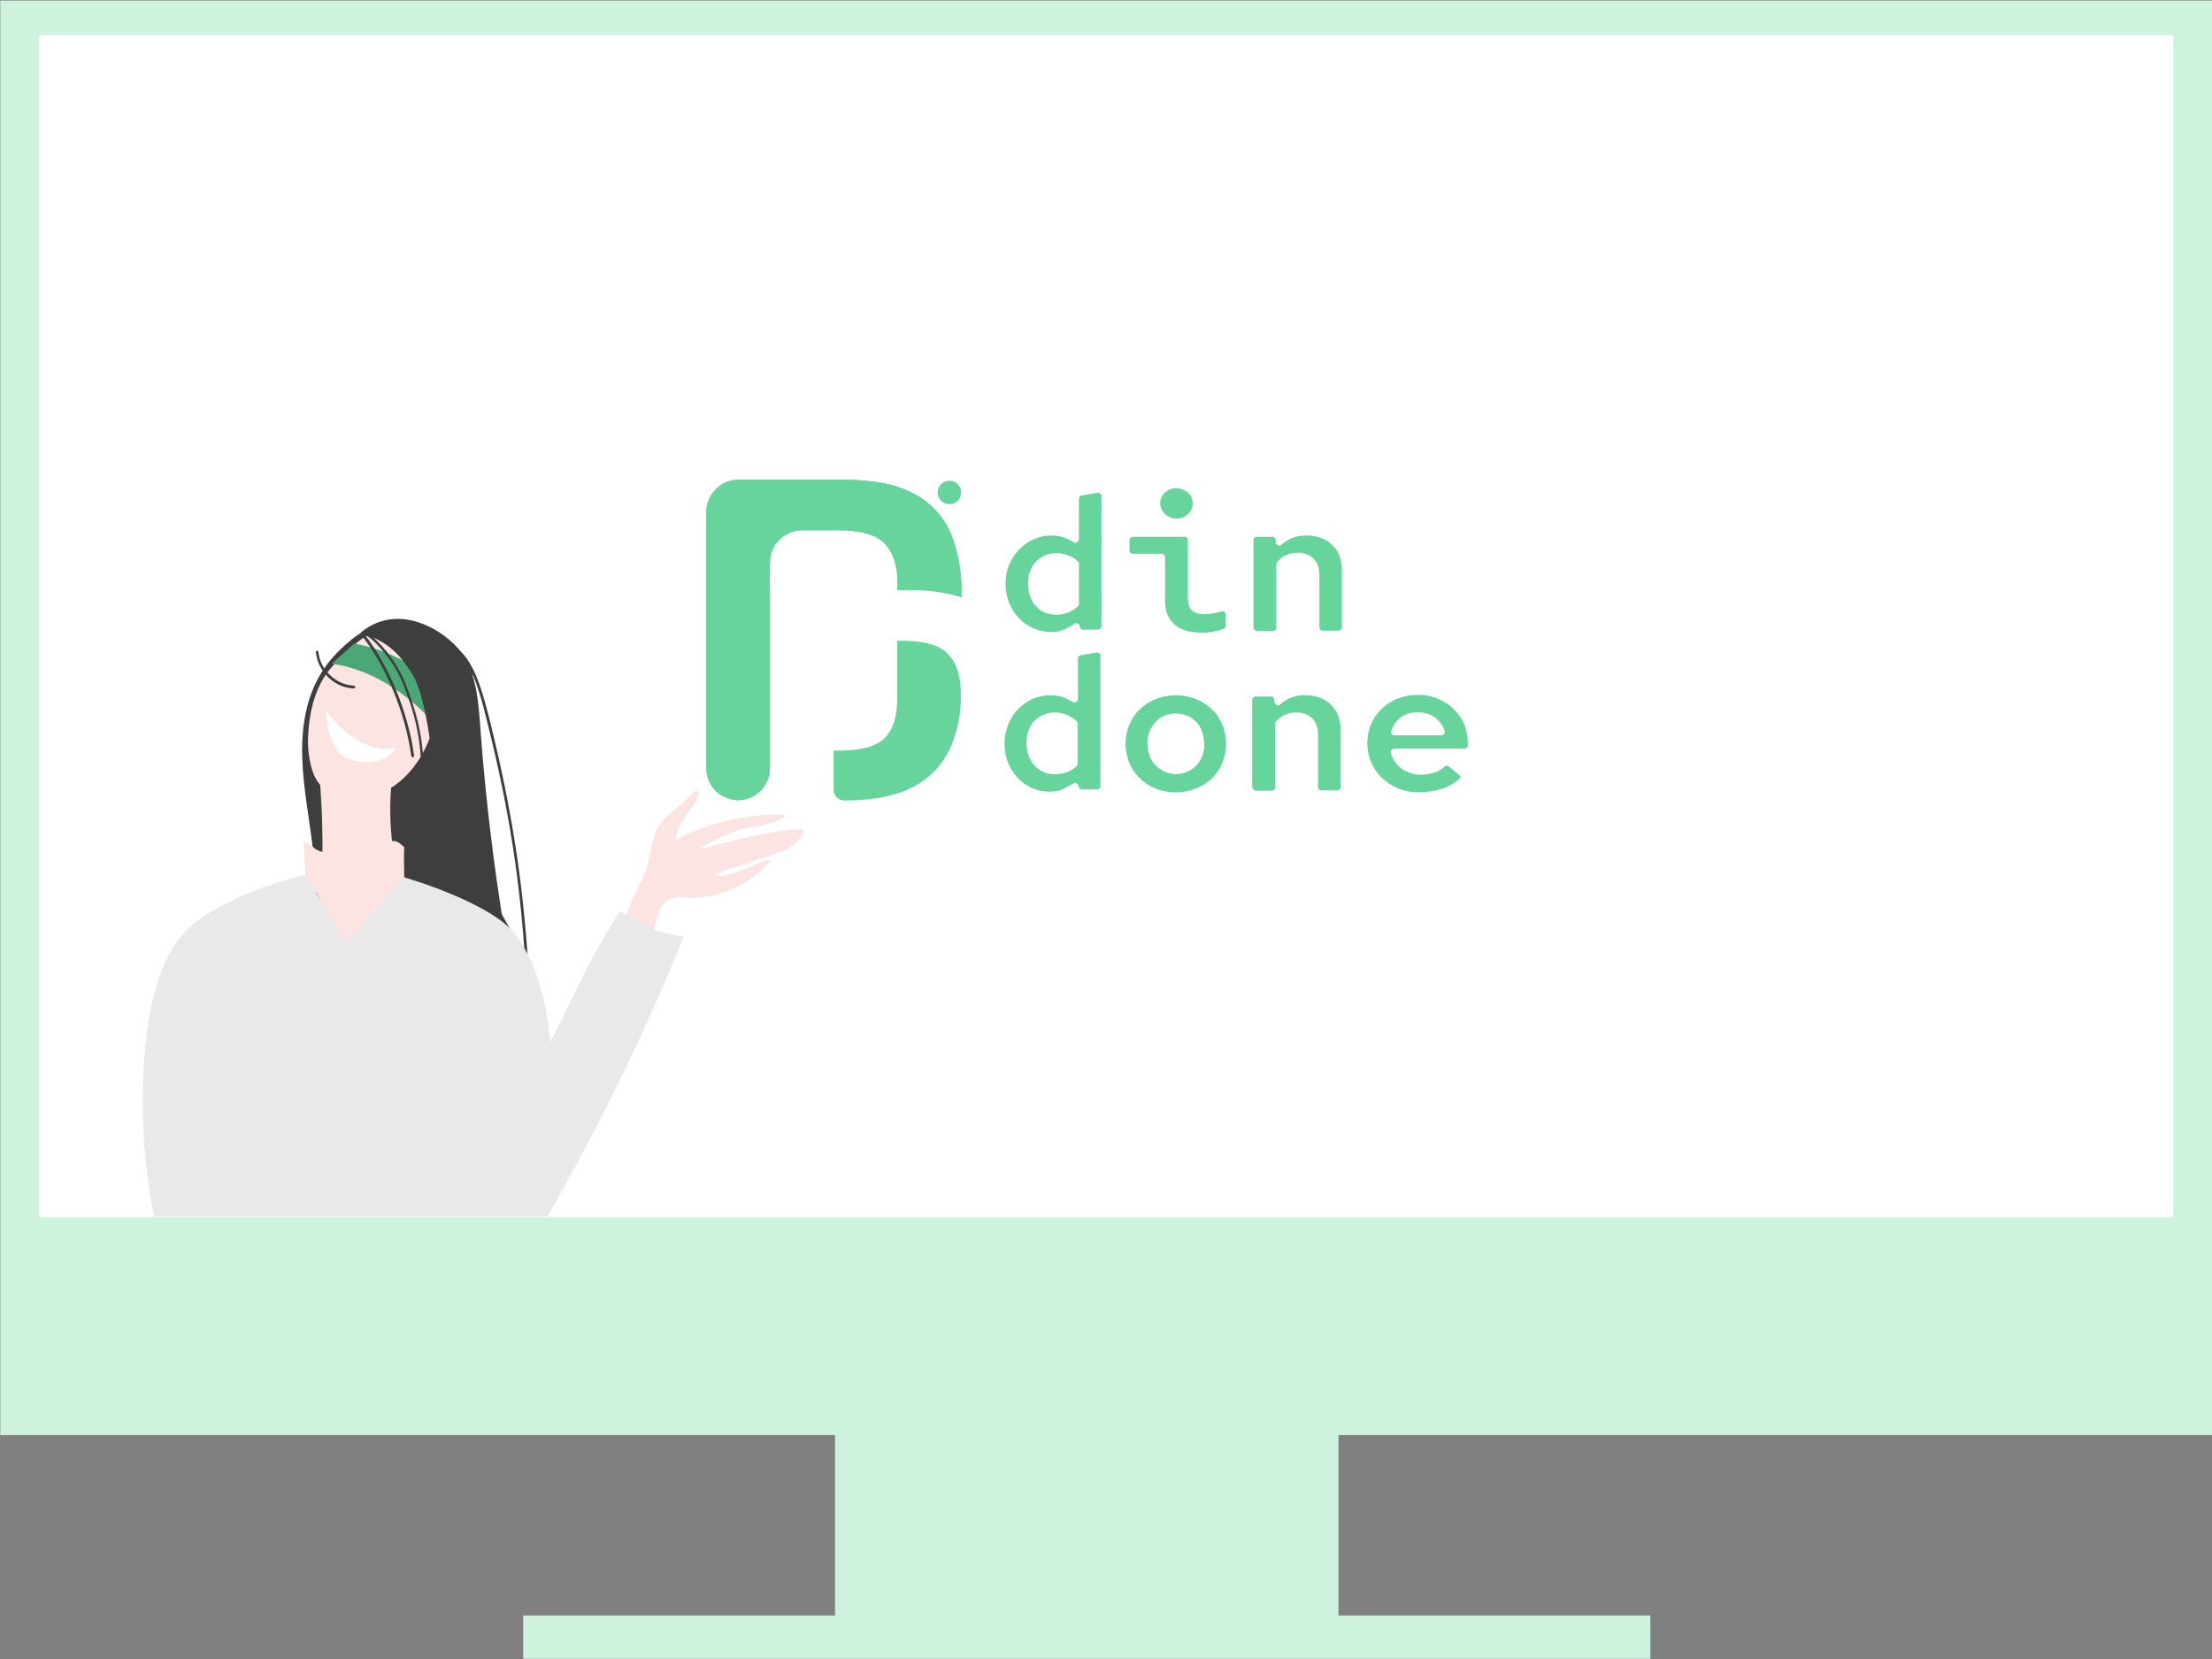 <svg width="316" height="237" viewBox="0 0 316 237" fill="none" xmlns="http://www.w3.org/2000/svg">
<rect x="0" y="0" width="316" height="237" fill="#808080" stroke="none"/>
<g clip-path="url(#clip0_99_1044)">
<path d="M119.293 233.362H191.214V153.163H119.293V233.362Z" fill="#CFF2DF"/>
<path d="M74.741 236.97H235.767V230.785H74.741V236.97Z" fill="#CFF2DF"/>
<path d="M0.042 205.014H316.022V0.083H0.042V205.014Z" fill="#CFF2DF"/>
<path d="M5.598 173.883H310.466V5.031H5.598V173.883Z" fill="white"/>
<path d="M109.948 84.324L109.994 80.32C109.994 79.109 110.46 77.945 111.346 77.107C112.185 76.269 113.35 75.756 114.562 75.756H119.828C122.998 75.756 125.188 76.408 126.4 77.665C127.612 78.969 128.218 80.832 128.218 83.299V84.277H129.709C132.319 84.231 134.883 84.557 137.353 85.302V84.51C137.4 81.763 136.887 78.969 135.908 76.408C134.929 73.987 133.112 71.938 130.828 70.681C128.404 69.284 125.002 68.539 120.621 68.539H105.473C104.262 68.539 103.096 69.005 102.257 69.89C101.418 70.728 100.906 71.892 100.906 73.102V109.7C100.906 110.305 100.999 110.911 101.232 111.469C101.465 112.028 101.791 112.54 102.211 112.959C102.63 113.378 103.143 113.704 103.702 113.937C104.262 114.17 104.867 114.31 105.427 114.31C106.639 114.31 107.804 113.844 108.643 112.959C109.482 112.121 109.994 110.957 109.994 109.747V84.324H109.948Z" fill="#67D59B"/>
<path d="M130.641 112.307C132.925 111.097 134.743 109.095 135.815 106.72C136.654 104.718 137.166 102.529 137.26 100.388C137.26 100.341 137.26 100.294 137.26 100.248V99.084C137.26 96.616 136.654 94.707 135.442 93.45C134.23 92.146 132.039 91.541 128.87 91.541H128.171V99.829C128.171 102.39 127.565 104.252 126.4 105.416C125.235 106.627 122.998 107.232 119.782 107.232H119.083V112.82C119.083 113.239 119.222 113.611 119.502 113.89C119.782 114.17 120.155 114.356 120.574 114.356C124.862 114.356 128.218 113.658 130.641 112.307Z" fill="#67D59B"/>
<path d="M135.629 72.031C136.561 72.031 137.306 71.286 137.306 70.355C137.306 69.424 136.561 68.679 135.629 68.679C134.696 68.679 133.951 69.424 133.951 70.355C133.951 71.24 134.696 72.031 135.629 72.031Z" fill="#67D59B"/>
<path d="M150.123 90.284C148.958 90.284 147.84 89.958 146.861 89.353C145.882 88.747 145.09 87.909 144.531 86.885C143.925 85.814 143.645 84.603 143.645 83.393C143.645 82.182 143.925 81.018 144.484 79.994C145.043 78.969 145.882 78.085 146.908 77.433C147.886 76.827 149.052 76.501 150.217 76.501C150.962 76.501 151.708 76.641 152.361 76.921C152.687 77.06 153.013 77.246 153.339 77.433C153.433 77.479 153.479 77.526 153.572 77.526C153.666 77.526 153.759 77.526 153.852 77.479C153.945 77.433 153.992 77.386 154.039 77.293C154.085 77.2 154.132 77.153 154.132 77.06V71.24C154.132 71.147 154.178 71.007 154.272 70.914C154.365 70.821 154.458 70.774 154.551 70.774L156.788 70.402C156.835 70.402 156.928 70.402 156.975 70.402C157.021 70.402 157.115 70.448 157.161 70.495C157.208 70.541 157.254 70.588 157.301 70.635C157.348 70.681 157.348 70.774 157.348 70.821V89.492C157.348 89.539 157.348 89.632 157.301 89.678C157.254 89.725 157.254 89.772 157.208 89.818C157.161 89.865 157.115 89.911 157.068 89.911C157.021 89.911 156.928 89.958 156.882 89.958H154.738C154.691 89.958 154.598 89.958 154.551 89.911C154.505 89.911 154.458 89.865 154.411 89.818C154.365 89.772 154.318 89.725 154.318 89.678C154.272 89.632 154.272 89.539 154.272 89.492C154.272 89.399 154.225 89.306 154.178 89.259C154.132 89.166 154.039 89.12 153.992 89.073C153.899 89.027 153.805 89.027 153.712 89.027C153.619 89.027 153.526 89.073 153.479 89.12C153.153 89.353 152.827 89.539 152.5 89.678C151.708 90.144 150.916 90.33 150.123 90.284ZM150.916 87.816C151.522 87.816 152.128 87.723 152.734 87.444C153.2 87.257 153.666 86.978 153.992 86.605C154.085 86.512 154.132 86.419 154.132 86.279V80.552C154.132 80.413 154.085 80.32 153.992 80.226C153.619 79.854 153.2 79.575 152.734 79.388C152.174 79.156 151.568 79.016 150.916 79.016C150.17 79.016 149.424 79.202 148.818 79.575C148.213 79.947 147.7 80.459 147.374 81.111C147.001 81.809 146.861 82.601 146.861 83.439C146.861 84.231 147.047 85.022 147.374 85.721C147.7 86.373 148.213 86.885 148.818 87.304C149.424 87.63 150.17 87.816 150.916 87.816Z" fill="#67D59B"/>
<path d="M171.749 90.377C170.025 90.377 168.673 90.004 167.788 89.213C166.902 88.421 166.436 87.304 166.436 85.814V79.575C166.436 79.435 166.39 79.342 166.296 79.249C166.203 79.156 166.063 79.109 165.97 79.109H161.822C161.682 79.109 161.589 79.062 161.496 78.969C161.403 78.876 161.356 78.783 161.356 78.643V77.153C161.356 77.107 161.356 77.014 161.403 76.967C161.449 76.921 161.449 76.874 161.496 76.827C161.542 76.781 161.589 76.734 161.636 76.734C161.682 76.734 161.775 76.688 161.822 76.688H169.233C169.372 76.688 169.466 76.734 169.559 76.827C169.652 76.921 169.699 77.014 169.699 77.153V85.488C169.699 86.279 169.885 86.885 170.305 87.211C170.864 87.63 171.516 87.816 172.169 87.723C172.635 87.723 173.101 87.676 173.567 87.583C173.847 87.537 174.126 87.444 174.453 87.35C174.546 87.304 174.592 87.304 174.686 87.304C174.779 87.304 174.826 87.35 174.919 87.397C174.965 87.444 175.012 87.49 175.059 87.583C175.105 87.63 175.105 87.723 175.105 87.816V89.399C175.105 89.492 175.059 89.585 175.012 89.678C174.965 89.772 174.872 89.818 174.779 89.865C174.359 90.004 173.94 90.098 173.52 90.191C172.915 90.33 172.355 90.377 171.749 90.377ZM168.067 74.08C167.462 74.08 166.856 73.847 166.436 73.428C166.203 73.242 166.063 73.009 165.923 72.73C165.83 72.451 165.737 72.171 165.737 71.892C165.737 71.612 165.784 71.333 165.923 71.054C166.063 70.774 166.203 70.542 166.436 70.355C166.902 69.936 167.462 69.704 168.067 69.75C168.673 69.75 169.233 69.983 169.699 70.355C169.932 70.542 170.072 70.774 170.211 71.054C170.305 71.333 170.398 71.612 170.398 71.892C170.398 72.171 170.351 72.451 170.211 72.73C170.118 73.009 169.932 73.242 169.699 73.428C169.279 73.894 168.673 74.08 168.067 74.08Z" fill="#67D59B"/>
<path d="M179.067 89.632V77.153C179.067 77.014 179.113 76.921 179.207 76.827C179.3 76.734 179.44 76.688 179.533 76.688H181.77C181.91 76.688 182.003 76.734 182.096 76.827C182.19 76.921 182.236 77.014 182.236 77.153V77.433C182.236 77.526 182.283 77.619 182.329 77.712C182.376 77.805 182.469 77.852 182.562 77.898C182.656 77.945 182.749 77.945 182.842 77.945C182.935 77.945 183.029 77.898 183.075 77.805C184.054 76.921 185.359 76.455 186.664 76.501C187.549 76.501 188.482 76.688 189.274 77.107C190.02 77.479 190.626 78.085 191.045 78.783C191.465 79.528 191.698 80.413 191.698 81.297V89.632C191.698 89.772 191.651 89.865 191.558 89.958C191.465 90.051 191.325 90.098 191.231 90.098H188.948C188.808 90.098 188.715 90.051 188.621 89.958C188.528 89.865 188.482 89.772 188.482 89.632V82.135C188.482 81.716 188.435 81.297 188.295 80.878C188.155 80.459 187.922 80.087 187.643 79.807C187.363 79.528 186.99 79.295 186.571 79.156C186.198 79.016 185.778 78.923 185.312 78.969C184.706 78.969 184.147 79.109 183.634 79.342C183.168 79.575 182.749 79.9 182.423 80.32C182.376 80.413 182.329 80.506 182.329 80.599V89.678C182.329 89.725 182.329 89.818 182.283 89.865C182.236 89.911 182.236 89.958 182.19 90.004C182.143 90.051 182.096 90.098 182.05 90.098C182.003 90.098 181.91 90.144 181.863 90.144H179.626C179.486 90.144 179.393 90.098 179.3 90.004C179.114 89.911 179.067 89.772 179.067 89.632Z" fill="#67D59B"/>
<path d="M149.984 113.099C148.819 113.099 147.7 112.82 146.721 112.214C145.743 111.609 144.95 110.771 144.391 109.747C143.785 108.676 143.505 107.465 143.505 106.254C143.505 105.044 143.785 103.88 144.344 102.809C144.904 101.738 145.743 100.9 146.768 100.248C147.747 99.643 148.912 99.317 150.077 99.317C150.823 99.317 151.569 99.456 152.221 99.736C152.547 99.875 152.874 100.062 153.2 100.248C153.293 100.294 153.34 100.341 153.433 100.341C153.526 100.341 153.619 100.341 153.712 100.294C153.806 100.248 153.852 100.201 153.899 100.108C153.946 100.015 153.992 99.969 153.992 99.875V94.055C153.992 93.962 154.039 93.822 154.132 93.729C154.225 93.636 154.318 93.59 154.412 93.59L156.649 93.217C156.695 93.217 156.789 93.217 156.835 93.217C156.882 93.217 156.975 93.264 157.022 93.31C157.068 93.357 157.115 93.403 157.161 93.45C157.208 93.496 157.208 93.59 157.208 93.636V112.307C157.208 112.447 157.161 112.54 157.068 112.633C156.975 112.726 156.835 112.773 156.742 112.773H154.551C154.505 112.773 154.412 112.773 154.365 112.726C154.318 112.726 154.272 112.68 154.225 112.633C154.179 112.587 154.132 112.54 154.132 112.494C154.132 112.447 154.085 112.354 154.085 112.307C154.085 112.214 154.039 112.121 153.992 112.075C153.946 112.028 153.852 111.935 153.806 111.888C153.712 111.842 153.619 111.842 153.526 111.842C153.433 111.842 153.34 111.888 153.293 111.935C152.967 112.168 152.64 112.354 152.314 112.494C151.522 112.959 150.73 113.099 149.984 113.099ZM150.73 110.585C151.335 110.585 151.941 110.491 152.547 110.259C153.013 110.072 153.479 109.793 153.806 109.421C153.899 109.327 153.945 109.234 153.945 109.095V103.368C153.945 103.228 153.899 103.135 153.806 103.042C153.433 102.669 153.013 102.39 152.501 102.157C151.941 101.924 151.335 101.784 150.73 101.784C149.984 101.784 149.238 101.971 148.586 102.343C147.98 102.716 147.467 103.228 147.141 103.88C146.768 104.578 146.628 105.37 146.628 106.208C146.628 106.999 146.815 107.744 147.141 108.443C147.467 109.095 147.98 109.653 148.586 110.026C149.238 110.445 149.984 110.631 150.73 110.585Z" fill="#67D59B"/>
<path d="M167.974 113.192C166.716 113.192 165.411 112.913 164.292 112.261C163.22 111.656 162.334 110.817 161.729 109.793C161.123 108.722 160.796 107.512 160.796 106.254C160.796 104.997 161.123 103.787 161.729 102.716C162.334 101.691 163.267 100.807 164.292 100.248C165.411 99.643 166.669 99.317 167.974 99.317C169.232 99.317 170.491 99.643 171.656 100.248C172.728 100.853 173.614 101.691 174.219 102.716C174.825 103.787 175.152 104.997 175.152 106.254C175.152 107.512 174.825 108.722 174.219 109.793C173.614 110.817 172.728 111.702 171.656 112.261C170.537 112.866 169.279 113.192 167.974 113.192ZM167.974 110.585C168.72 110.585 169.419 110.398 170.071 110.026C170.677 109.653 171.19 109.141 171.516 108.489C171.889 107.791 172.075 107.046 172.029 106.254C172.029 105.463 171.842 104.718 171.516 104.019C171.19 103.368 170.677 102.855 170.071 102.483C169.419 102.11 168.72 101.924 167.974 101.924C167.228 101.924 166.529 102.11 165.877 102.483C165.271 102.855 164.805 103.414 164.432 104.019C164.059 104.718 163.873 105.463 163.919 106.208C163.919 106.999 164.106 107.744 164.432 108.443C164.758 109.095 165.271 109.607 165.877 109.979C166.529 110.352 167.275 110.585 167.974 110.585Z" fill="#67D59B"/>
<path d="M178.88 112.447V99.969C178.88 99.922 178.88 99.829 178.927 99.782C178.974 99.736 178.974 99.689 179.02 99.643C179.067 99.596 179.113 99.549 179.16 99.549C179.207 99.549 179.3 99.503 179.346 99.503H181.584C181.63 99.503 181.723 99.503 181.77 99.549C181.817 99.549 181.863 99.596 181.91 99.643C181.956 99.689 182.003 99.736 182.003 99.782C182.05 99.829 182.05 99.922 182.05 99.969V100.248C182.05 100.341 182.096 100.434 182.143 100.527C182.19 100.62 182.283 100.667 182.376 100.714C182.469 100.76 182.562 100.76 182.656 100.76C182.749 100.76 182.842 100.714 182.889 100.62C183.867 99.736 185.172 99.27 186.477 99.317C187.363 99.317 188.295 99.503 189.087 99.922C189.833 100.294 190.439 100.9 190.859 101.598C191.278 102.343 191.511 103.228 191.511 104.113V112.447C191.511 112.494 191.511 112.587 191.464 112.633C191.418 112.68 191.418 112.726 191.371 112.773C191.325 112.82 191.278 112.866 191.231 112.866C191.185 112.866 191.092 112.913 191.045 112.913H188.761C188.621 112.913 188.528 112.866 188.435 112.773C188.342 112.68 188.295 112.587 188.295 112.447V104.951C188.295 104.532 188.249 104.113 188.109 103.693C187.969 103.274 187.736 102.902 187.456 102.623C187.177 102.343 186.804 102.11 186.384 101.971C186.011 101.831 185.592 101.738 185.126 101.784C184.52 101.784 183.961 101.924 183.448 102.157C182.982 102.39 182.562 102.716 182.236 103.135C182.19 103.228 182.143 103.321 182.143 103.414V112.494C182.143 112.54 182.143 112.633 182.096 112.68C182.05 112.726 182.05 112.773 182.003 112.82C181.956 112.866 181.91 112.913 181.863 112.913C181.817 112.913 181.723 112.959 181.677 112.959H179.44C179.3 112.959 179.207 112.913 179.113 112.82C178.974 112.68 178.927 112.587 178.88 112.447Z" fill="#67D59B"/>
<path d="M202.744 113.192C201.439 113.192 200.134 112.913 198.968 112.261C197.896 111.656 196.964 110.818 196.312 109.747C195.659 108.676 195.333 107.465 195.333 106.208C195.333 104.951 195.613 103.74 196.265 102.669C196.871 101.645 197.757 100.807 198.829 100.201C199.947 99.596 201.206 99.27 202.464 99.27C203.769 99.224 205.027 99.55 206.193 100.201C207.265 100.76 208.104 101.645 208.756 102.669C209.409 103.74 209.688 104.997 209.688 106.208V106.487C209.688 106.627 209.642 106.72 209.548 106.813C209.455 106.906 209.315 106.953 209.222 106.953H199.201C199.108 106.953 199.062 106.953 198.968 107C198.922 107.046 198.829 107.093 198.782 107.139C198.735 107.186 198.689 107.279 198.689 107.325C198.689 107.419 198.689 107.465 198.689 107.558C198.829 108.07 199.015 108.536 199.341 108.909C199.761 109.467 200.273 109.933 200.926 110.212C201.578 110.538 202.324 110.678 203.023 110.678C203.722 110.678 204.422 110.538 205.121 110.305C205.587 110.119 206.006 109.84 206.379 109.514C206.472 109.421 206.612 109.374 206.705 109.374C206.845 109.374 206.938 109.421 207.032 109.514L208.43 110.678C208.476 110.724 208.523 110.771 208.57 110.818C208.616 110.864 208.616 110.957 208.616 111.004C208.616 111.05 208.616 111.144 208.57 111.19C208.523 111.237 208.476 111.283 208.43 111.33C207.731 111.889 206.985 112.354 206.146 112.634C204.934 113.006 203.862 113.192 202.744 113.192ZM199.155 105.044H205.866C205.96 105.044 206.006 105.044 206.099 104.997C206.146 104.951 206.239 104.904 206.286 104.858C206.332 104.811 206.379 104.718 206.379 104.671C206.379 104.578 206.379 104.532 206.379 104.439C206.239 103.926 205.96 103.461 205.633 103.088C205.307 102.716 204.888 102.39 204.422 102.157C203.816 101.878 203.163 101.738 202.511 101.738C201.905 101.738 201.252 101.878 200.693 102.111C200.134 102.39 199.668 102.762 199.341 103.275C199.062 103.647 198.875 104.02 198.735 104.439C198.735 104.532 198.689 104.578 198.735 104.671C198.735 104.765 198.782 104.811 198.829 104.858C198.875 104.904 198.922 104.951 199.015 104.997C198.968 105.044 199.062 105.044 199.155 105.044Z" fill="#67D59B"/>
<path d="M109.948 84.324L109.994 80.32C109.994 79.109 110.46 77.945 111.346 77.107C112.185 76.269 113.35 75.756 114.562 75.756H119.828C122.998 75.756 125.188 76.408 126.4 77.665C127.612 78.969 128.218 80.832 128.218 83.299V84.277H129.709C132.319 84.231 134.883 84.557 137.353 85.302V84.51C137.4 81.763 136.887 78.969 135.908 76.408C134.929 73.987 133.112 71.938 130.828 70.681C128.404 69.284 125.002 68.539 120.621 68.539H105.473C104.262 68.539 103.096 69.005 102.257 69.89C101.418 70.728 100.906 71.892 100.906 73.102V109.7C100.906 110.305 100.999 110.911 101.232 111.469C101.465 112.028 101.791 112.54 102.211 112.959C102.63 113.378 103.143 113.704 103.702 113.937C104.262 114.17 104.867 114.31 105.427 114.31C106.639 114.31 107.804 113.844 108.643 112.959C109.482 112.121 109.994 110.957 109.994 109.747V84.324H109.948Z" fill="#67D59B"/>
<path d="M56.454 90.047C55.483 89.844 54.512 89.602 53.501 89.723C52.044 89.925 50.79 90.857 49.657 91.829C48.282 93.044 47.028 94.34 46.057 95.879C43.71 99.484 43.022 104.02 43.184 108.313C43.306 112.606 44.196 116.899 44.681 121.192C45.207 125.647 45.207 130.142 44.803 134.597C54.714 133.18 64.909 133.504 74.699 135.529C68.226 126.092 64.424 114.347 66.689 103.129C67.336 99.808 68.429 95.879 66.123 93.409C64.868 92.031 62.967 91.546 61.106 91.141C59.609 90.817 57.991 90.412 56.454 90.047Z" fill="#3E3E3E"/>
<path d="M55.887 107.867C55.968 107.867 56.09 107.908 56.17 107.948C56.413 108.11 56.373 108.556 56.332 108.92C55.24 115.076 55.685 121.637 57.586 127.51C53.986 124.837 49.253 127.51 45.126 126.457C46.34 123.743 46.057 120.463 46.016 117.425C45.976 113.821 45.247 108.961 46.016 105.478C48.929 105.842 52.974 107.462 55.887 107.867Z" fill="#FBE4E1"/>
<path d="M62.886 97.013C63.21 100.172 62.441 102.926 61.228 105.842C59.852 109.244 57.263 112.363 53.784 113.537C50.305 114.752 46.704 114.307 45.005 111.026C44.317 109.69 43.993 107.462 43.993 105.923C44.074 101.752 45.045 97.378 48.12 94.543C49.941 92.841 51.801 90.452 54.269 90.249C56.737 90.047 60.216 91.141 61.592 93.165C62.765 94.867 62.684 94.988 62.886 97.013Z" fill="#FBE4E1"/>
<path d="M48.403 107.503C48.889 108.07 49.617 108.353 50.304 108.556C51.397 108.88 52.57 109.001 53.703 108.758C54.795 108.515 55.887 107.867 56.494 106.895C55.847 107.017 55.119 107.017 54.431 106.936C51.154 106.531 48.524 104.06 46.502 101.509C46.623 102.845 46.785 103.736 47.108 105.032C47.311 105.721 47.917 106.895 48.403 107.503Z" fill="white"/>
<path d="M66.082 102.359C62.724 96.891 56.898 93.003 50.587 91.95C49.535 92.922 48.443 93.854 47.391 94.826C54.552 95.798 60.459 100.901 64.868 106.612C65.758 105.356 66.689 103.736 65.96 102.4C66.244 104.546 65.273 100.334 66.082 102.359Z" fill="#49A876"/>
<path d="M64.383 138.89C61.592 127.307 62.037 125.039 62.117 113.132C62.158 110.5 60.985 99.808 59.043 96.567C56.373 92.031 53.986 91.302 51.478 90.411C57.384 85.47 64.666 90.857 66.406 93.935C68.145 97.013 68.388 100.658 68.631 104.141C69.48 115.724 70.977 127.226 73.04 138.647C70.128 138.526 67.255 138.607 64.383 138.89Z" fill="#3E3E3E"/>
<path d="M60.297 109.892C60.418 109.892 60.499 109.811 60.499 109.69C60.459 105.599 59.609 101.752 57.748 97.216C56.534 94.34 53.986 91.302 52.448 90.452C52.367 90.412 52.246 90.412 52.206 90.533C52.165 90.614 52.165 90.736 52.286 90.776C53.743 91.546 56.292 94.624 57.424 97.337C59.285 101.833 60.135 105.64 60.135 109.649C60.135 109.811 60.216 109.892 60.297 109.892Z" fill="#3E3E3E"/>
<path d="M58.962 108.191C59.083 108.151 59.164 108.07 59.164 107.989C58.315 101.751 55.563 95.028 51.963 90.492C51.922 90.411 51.761 90.411 51.68 90.452C51.599 90.492 51.599 90.654 51.639 90.735C55.199 95.231 57.91 101.873 58.76 108.029C58.8 108.11 58.881 108.191 58.962 108.191Z" fill="#3E3E3E"/>
<path d="M75.266 138.121C75.266 138.121 75.306 138.121 75.266 138.121C75.387 138.121 75.468 138.04 75.468 137.918C74.699 125.89 73.081 115.481 70.006 103.048L69.925 102.724C69.157 99.767 68.064 95.231 65.92 93.246C65.839 93.165 65.718 93.206 65.637 93.246C65.556 93.328 65.597 93.449 65.637 93.53C67.7 95.433 68.793 99.888 69.521 102.805L69.602 103.129C72.717 115.562 74.335 125.971 75.063 137.959C75.104 138.04 75.185 138.121 75.266 138.121Z" fill="#3E3E3E"/>
<path d="M43.386 120.098C43.508 122.245 43.589 124.351 43.71 126.457C43.71 126.538 43.75 126.659 43.831 126.7C43.872 126.74 43.953 126.74 43.993 126.7C46.218 126.376 47.513 136.744 49.738 136.703C52.084 136.663 55.442 126.254 57.748 126.538C57.748 125.242 57.748 123.986 57.708 122.69C57.708 122.245 57.748 121.03 57.748 121.03C57.748 121.03 57.182 120.463 56.737 120.26C55.28 119.612 53.864 121.921 52.327 121.475C51.518 121.232 51.073 120.22 50.264 120.098C49.09 119.896 48.362 121.394 47.189 121.718C46.501 121.921 45.733 121.678 45.085 121.313C44.6 120.908 44.074 120.422 43.386 120.098Z" fill="#FBE4E1"/>
<path d="M93.147 120.544C94.077 116.777 95.615 116.656 98.366 113.861C98.811 113.416 99.296 112.727 99.782 113.092C100.267 114.469 96.828 116.777 96.545 120.017C101.036 117.385 107.751 116.17 111.757 116.413C113.172 116.494 110.705 117.628 107.468 118.154C104.515 118.6 102.735 119.774 100.065 121.111C99.903 121.556 101.683 120.787 102.169 120.706C106.578 119.653 109.693 118.802 114.386 118.438C115.762 118.6 113.375 120.949 112.121 121.475C108.965 122.69 105.405 123.622 102.249 124.877C103.099 126.416 111.392 121.273 109.774 123.298C106.861 126.578 102.452 128.441 98.042 128.239C97.314 128.198 96.586 128.117 95.898 128.36C95.089 128.684 94.361 129.454 94.158 130.264C90.922 142.049 87.362 153.146 84.611 160.639C83.802 159.545 80.929 149.056 79.635 148.529C82.103 141.806 86.674 138.283 89.101 131.519C90.153 128.563 91.448 126.376 92.338 124.189C92.5 123.703 93.309 120.098 93.147 120.544Z" fill="#FBE4E1"/>
<path d="M50.547 98.349C50.669 98.349 50.749 98.268 50.749 98.147C50.749 98.025 50.669 97.944 50.547 97.944C48.039 97.863 45.693 95.676 45.49 93.125C45.49 93.003 45.369 92.963 45.288 92.963C45.167 92.963 45.086 93.084 45.126 93.165C45.409 95.96 47.796 98.268 50.547 98.349Z" fill="#3E3E3E"/>
<path d="M22.026 173.761C20.003 164.406 19.72 150.878 21.985 142.211C22.835 139.052 23.968 135.812 26.193 133.382C27.69 131.722 29.631 130.507 31.614 129.413C35.417 127.429 39.462 125.93 43.629 124.999C45.531 128.239 47.472 131.438 49.414 134.678C51.518 132.127 57.708 125.323 57.708 125.323C57.708 125.323 70.33 128.927 73.728 133.625C77.693 139.093 78.583 146.18 78.906 152.944C79.19 158.533 76.358 167.079 74.982 173.761H22.026Z" fill="#E9E9E9"/>
<path d="M69.925 173.761C69.602 171.493 69.48 169.104 69.602 168.375C70.532 162.907 74.537 156.346 77.207 151.486C82.385 142.09 83.114 138.607 88.616 130.142C91.245 132.127 94.401 133.382 97.678 133.787C92.135 147.517 85.582 160.923 78.219 173.761H69.925Z" fill="#E9E9E9"/>
</g>
<defs>
<clipPath id="clip0_99_1044">
<rect width="316" height="237" fill="white"/>
</clipPath>
</defs>
</svg>
